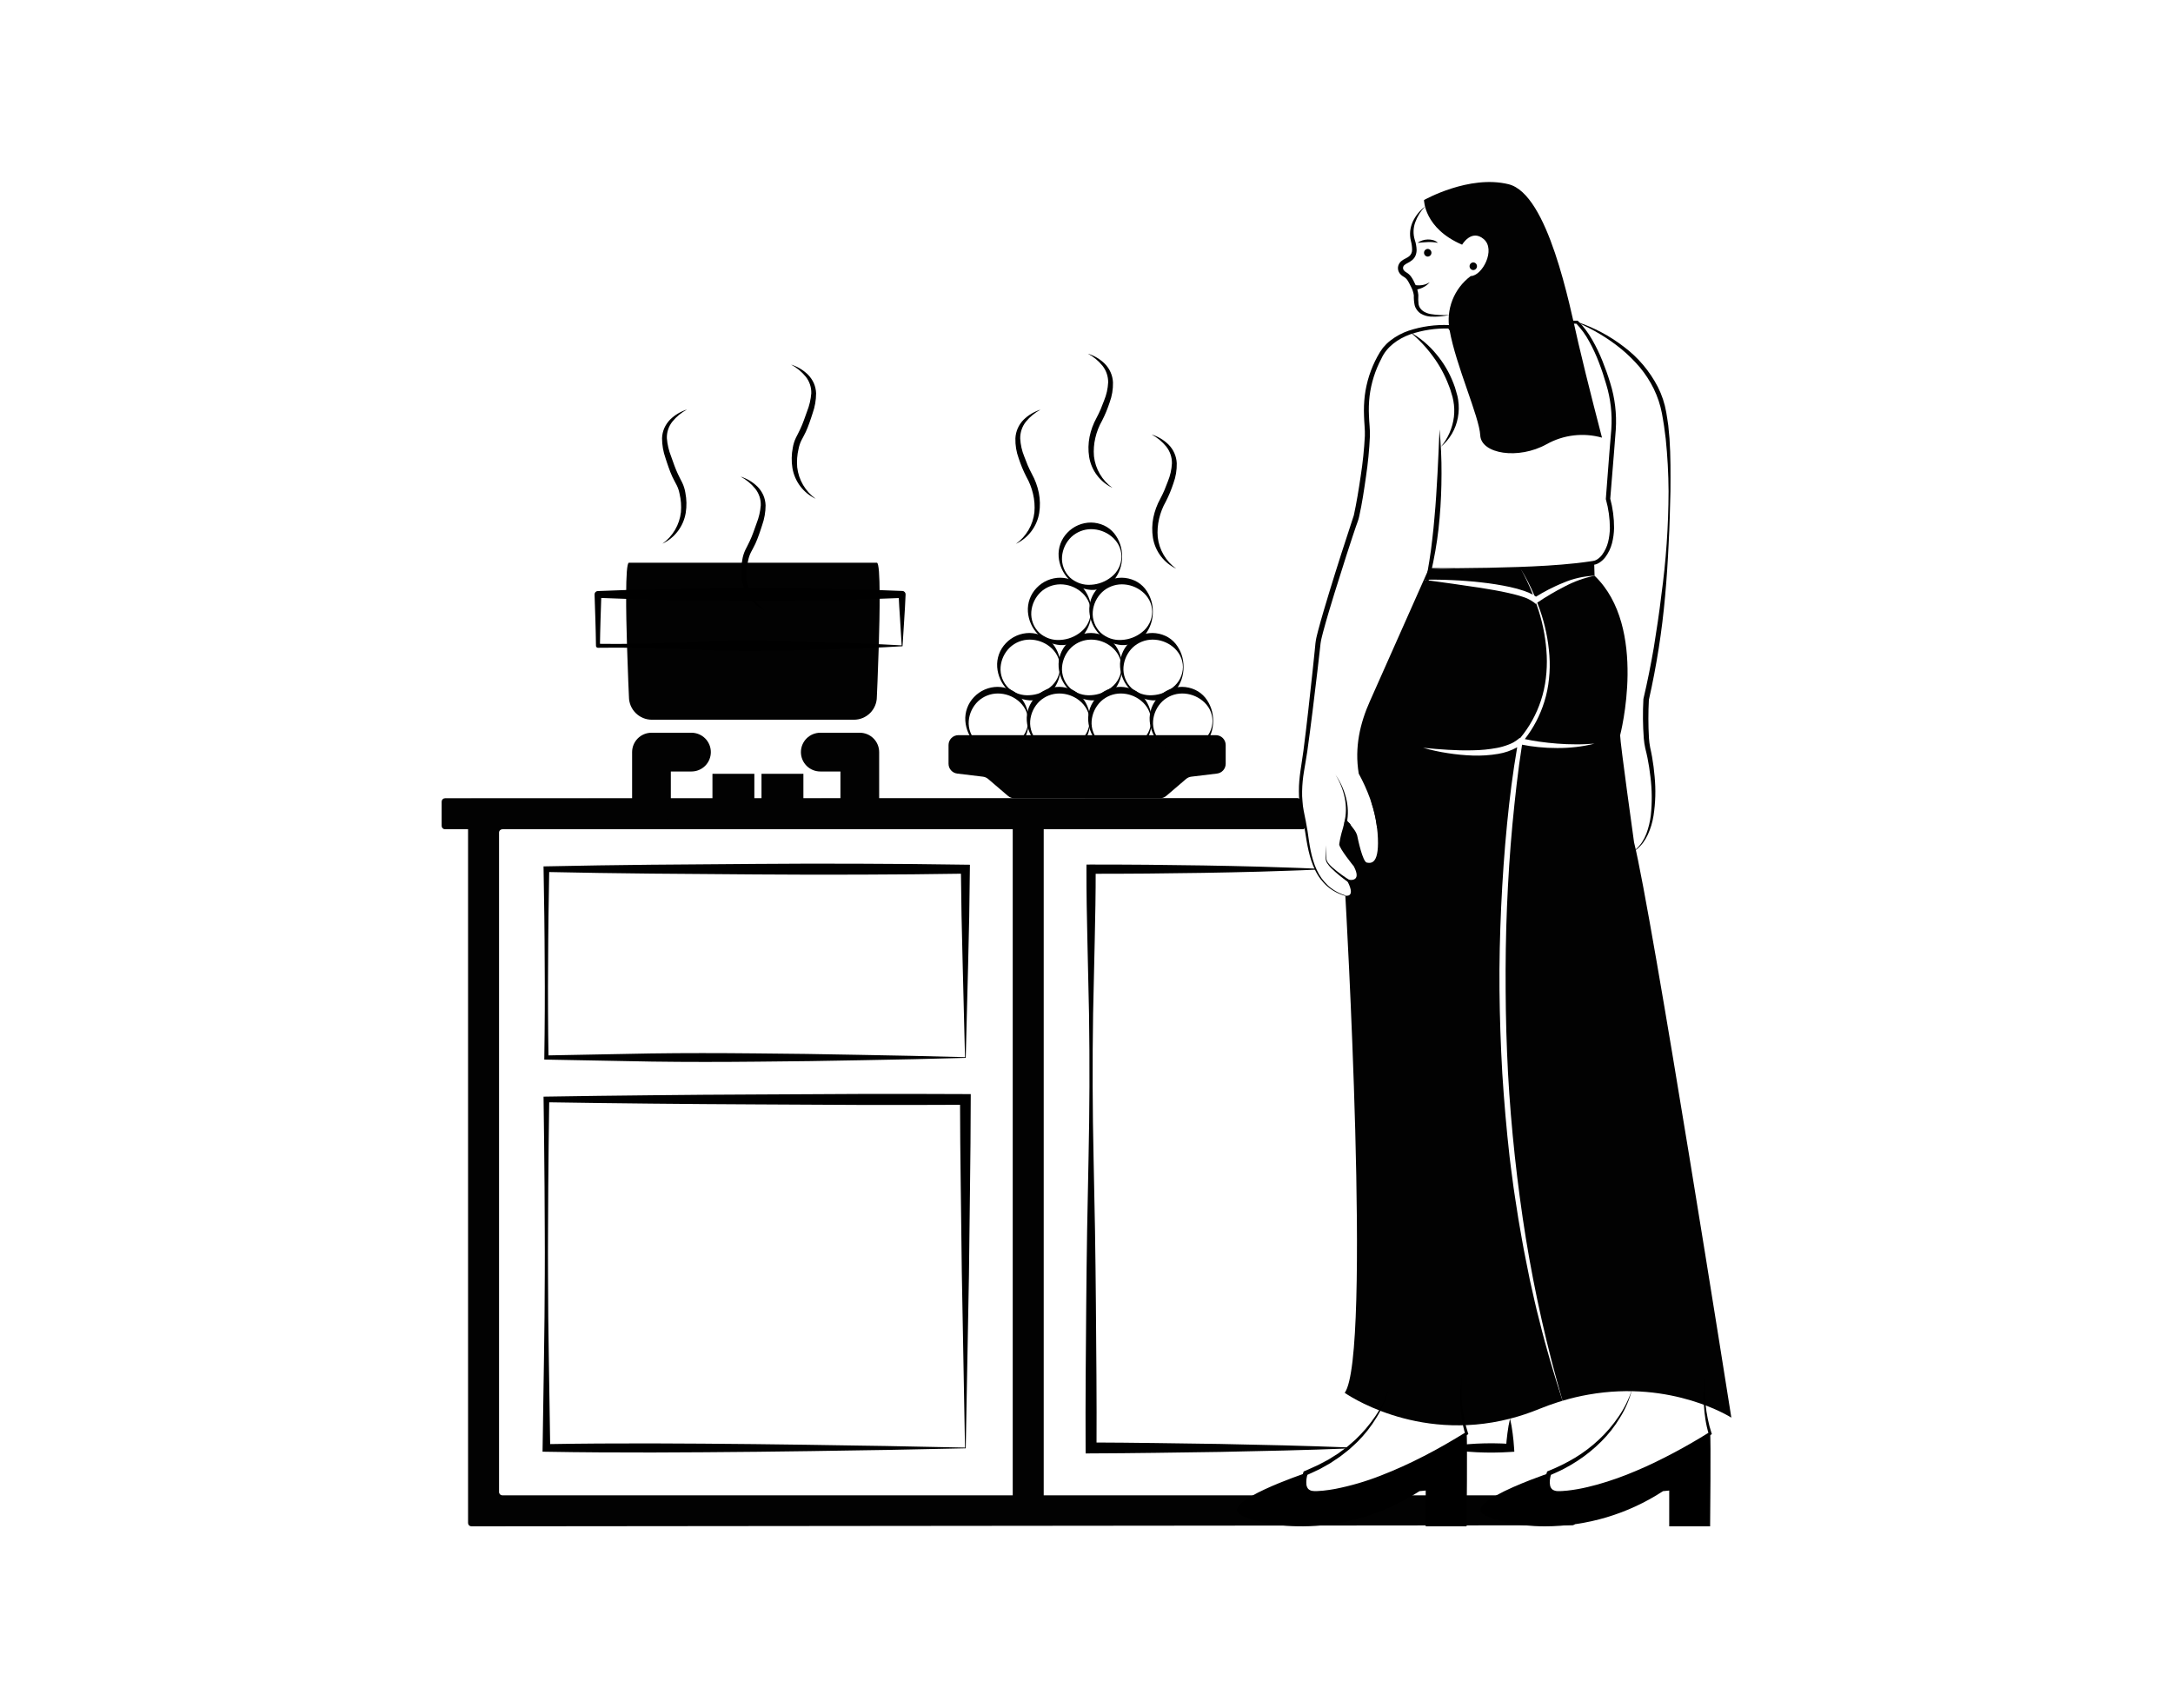 <svg width="636" height="500" viewBox="0 0 636 500" fill="none" xmlns="http://www.w3.org/2000/svg">
<path d="M282.655 309.62C272.704 309.902 262.603 310.127 252.425 310.298C242.272 310.507 232.022 310.65 221.738 310.726C211.464 310.827 201.135 310.849 190.806 310.703L159.923 310.126L159.303 310.115L159.31 309.514C159.366 304.92 159.442 300.326 159.446 295.732C159.482 291.138 159.455 286.544 159.423 281.95C159.384 277.356 159.396 272.762 159.315 268.169L159.095 254.387L159.083 253.574L159.923 253.559L175.251 253.278L190.579 253.085L221.236 252.848C231.454 252.762 241.673 252.743 251.892 252.792L267.22 252.883L282.548 253.073L283.88 253.089L283.862 254.387L283.671 268.383L283.354 282.284L282.655 309.62ZM282.442 309.407L281.743 281.616L281.426 267.954L281.235 254.387L282.548 255.701L267.22 255.891L251.892 255.982C241.673 256.022 231.454 256.003 221.236 255.926L190.579 255.689L175.251 255.496L159.923 255.215L160.75 254.387L160.531 268.168C160.45 272.762 160.462 277.356 160.423 281.95C160.391 286.544 160.363 291.138 160.4 295.732C160.404 300.326 160.479 304.92 160.535 309.513L159.923 308.901L190.353 308.324C200.461 308.178 210.57 308.2 220.734 308.301C230.887 308.377 241.074 308.52 251.359 308.729C261.619 308.9 271.955 309.125 282.442 309.407ZM441.962 415.216C442.298 416.628 442.554 418.058 442.726 419.499C442.92 420.926 443.051 422.354 443.145 423.782L443.218 424.884L441.962 424.965C438.701 425.175 435.432 425.2 432.169 425.04C430.537 424.956 428.905 424.834 427.273 424.627C425.625 424.446 423.99 424.164 422.377 423.782C423.99 423.4 425.625 423.117 427.273 422.936C428.905 422.729 430.537 422.608 432.169 422.523C435.432 422.363 438.701 422.388 441.962 422.598L440.779 423.782C440.873 422.354 441.003 420.926 441.197 419.499C441.37 418.058 441.625 416.628 441.962 415.216V415.216ZM385.035 254.536C379.56 254.8 374.085 254.926 368.61 255.117C363.135 255.262 357.66 255.38 352.185 255.47L335.76 255.674C330.285 255.692 324.81 255.765 319.335 255.737L320.687 254.385C320.701 261.443 320.563 268.502 320.401 275.56L319.931 296.734C319.708 310.851 319.756 324.967 320.075 339.083L320.492 360.258C320.582 367.316 320.71 374.374 320.747 381.433C320.859 395.549 321.008 409.665 320.933 423.782L319.335 422.184C325.613 422.235 331.891 422.237 338.169 422.349L357.002 422.615L375.835 423.03C382.113 423.192 388.391 423.392 394.669 423.631V423.933C388.391 424.181 382.113 424.381 375.835 424.534L357.002 424.948L338.169 425.215C331.891 425.327 325.613 425.329 319.335 425.38L317.747 425.393L317.738 423.782C317.663 409.665 317.812 395.549 317.924 381.433C317.961 374.374 318.089 367.316 318.179 360.258L318.596 339.083C318.903 324.967 318.951 310.851 318.74 296.734L318.269 275.56C318.108 268.502 317.969 261.443 317.984 254.385L317.987 253.04L319.335 253.033C324.81 253.005 330.285 253.079 335.76 253.096L352.185 253.301C357.66 253.39 363.135 253.507 368.61 253.653C374.085 253.844 379.56 253.971 385.035 254.234V254.536ZM282.655 423.89L267.568 424.201L259.989 424.357L252.359 424.471C242.177 424.618 231.978 424.821 221.7 424.906C211.442 425.033 201.133 425.071 190.834 425.117C180.527 425.128 170.208 425.08 159.923 424.897L158.793 424.877L158.81 423.783L159.203 398.283C159.345 389.783 159.427 381.283 159.45 372.783C159.506 364.283 159.398 355.783 159.379 347.283C159.347 338.783 159.186 330.283 159.096 321.783L159.087 320.967L159.923 320.955C170.142 320.813 180.361 320.633 190.579 320.558C200.798 320.445 211.017 320.37 221.236 320.332L251.892 320.175C262.111 320.166 272.33 320.149 282.548 320.216L284.122 320.227L284.114 321.783L284.047 334.671L283.905 347.542L283.592 373.216L282.655 423.89ZM282.442 423.677L281.505 372.351L281.193 347.024L281.05 334.395L280.983 321.783L282.548 323.349C272.33 323.416 262.111 323.4 251.892 323.391L221.236 323.233C211.017 323.188 200.798 323.112 190.579 323.007C180.361 322.932 170.142 322.752 159.923 322.611L160.75 321.783C160.66 330.283 160.498 338.783 160.466 347.283C160.448 355.783 160.34 364.283 160.396 372.783C160.41 381.283 160.492 389.783 160.643 398.283L161.036 423.783L159.923 422.67C170.076 422.487 180.195 422.439 190.325 422.45C200.463 422.496 210.592 422.534 220.771 422.661C230.931 422.746 241.17 422.949 251.425 423.096L259.124 423.21L266.873 423.366L282.442 423.677Z" fill="black"/>
<path d="M393.326 241.415L393.314 241.456C393.273 241.602 393.266 241.755 393.294 241.904C393.321 242.052 393.383 242.193 393.474 242.314C393.565 242.434 393.682 242.533 393.818 242.6C393.953 242.668 394.102 242.704 394.253 242.704H394.297C394.481 242.704 394.662 242.652 394.818 242.553C394.973 242.455 395.098 242.314 395.178 242.148C395.257 241.982 395.288 241.796 395.267 241.613C395.246 241.43 395.174 241.257 395.059 241.113L395.026 241.073C394.915 240.933 394.766 240.826 394.598 240.764C394.43 240.703 394.248 240.689 394.072 240.724C393.896 240.76 393.734 240.843 393.602 240.965C393.47 241.086 393.375 241.242 393.326 241.415V241.415ZM393.326 241.415L393.314 241.456C393.273 241.602 393.266 241.755 393.294 241.904C393.321 242.052 393.383 242.193 393.474 242.314C393.565 242.434 393.682 242.533 393.818 242.6C393.953 242.668 394.102 242.704 394.253 242.704H394.297C394.481 242.704 394.662 242.652 394.818 242.553C394.973 242.455 395.098 242.314 395.178 242.148C395.257 241.982 395.288 241.796 395.267 241.613C395.246 241.43 395.174 241.257 395.059 241.113L395.026 241.073C394.915 240.933 394.766 240.826 394.598 240.764C394.43 240.703 394.248 240.689 394.072 240.724C393.896 240.76 393.734 240.843 393.602 240.965C393.47 241.086 393.375 241.242 393.326 241.415V241.415ZM393.326 241.415L393.314 241.456C393.273 241.602 393.266 241.755 393.294 241.904C393.321 242.052 393.383 242.193 393.474 242.314C393.565 242.434 393.682 242.533 393.818 242.6C393.953 242.668 394.102 242.704 394.253 242.704H394.297C394.481 242.704 394.662 242.652 394.818 242.553C394.973 242.455 395.098 242.314 395.178 242.148C395.257 241.982 395.288 241.796 395.267 241.613C395.246 241.43 395.174 241.257 395.059 241.113L395.026 241.073C394.915 240.933 394.766 240.826 394.598 240.764C394.43 240.703 394.248 240.689 394.072 240.724C393.896 240.76 393.734 240.843 393.602 240.965C393.47 241.086 393.375 241.242 393.326 241.415V241.415ZM455.82 437.141V437.655H147.038C146.91 437.655 146.783 437.63 146.664 437.58C146.546 437.531 146.438 437.459 146.347 437.369C146.257 437.278 146.185 437.17 146.136 437.051C146.086 436.933 146.061 436.806 146.061 436.677V243.682C146.061 243.554 146.086 243.427 146.136 243.308C146.185 243.189 146.257 243.082 146.347 242.991C146.438 242.9 146.546 242.828 146.664 242.779C146.783 242.73 146.91 242.704 147.038 242.704H381.096C381.239 242.704 381.38 242.673 381.509 242.612C381.638 242.552 381.753 242.464 381.844 242.354C381.936 242.245 382.003 242.117 382.04 241.979C382.077 241.841 382.084 241.697 382.06 241.556C381.925 240.783 381.778 240.073 381.604 239.453C381.337 238.494 381.128 237.52 380.977 236.535C380.962 236.46 380.955 236.376 380.94 236.286C380.856 235.713 380.79 235.143 380.744 234.576C380.726 234.33 380.616 234.101 380.437 233.933C380.257 233.765 380.02 233.672 379.775 233.671L374.592 233.677H368.465L356.201 233.685H344.021L332.687 233.693L269.126 233.723L257.792 233.73H246.949L234.693 233.738H227.364L215.108 233.746L208.972 233.753H196.709L184.529 233.761L173.195 233.768L137.971 233.783C137.712 233.783 137.463 233.886 137.28 234.069C137.097 234.253 136.994 234.501 136.994 234.761V445.75C136.994 445.878 137.019 446.005 137.068 446.124C137.117 446.242 137.189 446.35 137.28 446.441C137.371 446.532 137.479 446.604 137.597 446.653C137.716 446.702 137.843 446.727 137.971 446.727L460.185 446.42C460.444 446.42 460.692 446.317 460.876 446.133C461.059 445.95 461.162 445.701 461.162 445.442L464.887 437.17C464.887 437.025 464.854 436.882 464.792 436.751C464.729 436.62 464.638 436.504 464.525 436.413C464.413 436.321 464.281 436.256 464.14 436.221C463.999 436.187 463.852 436.185 463.71 436.214C461.208 436.783 458.656 437.098 456.092 437.156C456.001 437.158 455.91 437.153 455.82 437.141V437.141ZM428.618 233.647L417.284 233.655L406.441 233.662H402.331C402.177 233.662 402.026 233.698 401.889 233.767C401.751 233.836 401.633 233.937 401.542 234.062C401.452 234.186 401.392 234.33 401.367 234.482C401.343 234.634 401.355 234.789 401.403 234.935C401.572 235.454 401.732 235.988 401.885 236.535C402.381 238.274 402.747 240.048 402.979 241.841C403.007 242.078 403.121 242.296 403.298 242.455C403.476 242.614 403.706 242.703 403.944 242.704M393.326 241.415L393.314 241.456C393.273 241.602 393.266 241.755 393.294 241.904C393.321 242.052 393.383 242.193 393.474 242.314C393.565 242.434 393.682 242.533 393.818 242.6C393.953 242.668 394.102 242.704 394.253 242.704H394.297C394.481 242.704 394.662 242.652 394.818 242.553C394.973 242.455 395.098 242.314 395.178 242.148C395.257 241.982 395.288 241.796 395.267 241.613C395.246 241.43 395.174 241.257 395.059 241.113L395.026 241.073C394.915 240.933 394.766 240.826 394.598 240.764C394.43 240.703 394.248 240.689 394.072 240.724C393.896 240.76 393.734 240.843 393.602 240.965C393.47 241.086 393.375 241.242 393.326 241.415V241.415ZM393.326 241.415L393.314 241.456C393.273 241.602 393.266 241.755 393.294 241.904C393.321 242.052 393.383 242.193 393.474 242.314C393.565 242.434 393.682 242.533 393.818 242.6C393.953 242.668 394.102 242.704 394.253 242.704H394.297C394.481 242.704 394.662 242.652 394.818 242.553C394.973 242.455 395.098 242.314 395.178 242.148C395.257 241.982 395.288 241.796 395.267 241.613C395.246 241.43 395.174 241.257 395.059 241.113L395.026 241.073C394.915 240.933 394.766 240.826 394.598 240.764C394.43 240.703 394.248 240.689 394.072 240.724C393.896 240.76 393.734 240.843 393.602 240.965C393.47 241.086 393.375 241.242 393.326 241.415V241.415Z" fill="#020202"/>
<path d="M305.476 242.031H296.409V442.188H305.476V242.031Z" fill="#020202"/>
<path d="M394.297 242.704H394.253C394.102 242.704 393.953 242.668 393.818 242.6C393.682 242.533 393.565 242.434 393.474 242.314C393.383 242.193 393.321 242.052 393.294 241.904C393.266 241.755 393.273 241.602 393.314 241.456L393.326 241.415C393.375 241.242 393.471 241.086 393.602 240.965C393.734 240.843 393.896 240.76 394.072 240.724C394.248 240.689 394.43 240.703 394.598 240.764C394.767 240.826 394.915 240.933 395.026 241.073L395.059 241.113C395.174 241.257 395.246 241.43 395.267 241.613C395.288 241.796 395.257 241.982 395.178 242.148C395.098 242.314 394.973 242.455 394.818 242.553C394.662 242.652 394.482 242.704 394.297 242.704V242.704ZM380.977 236.535C381.128 237.52 381.337 238.494 381.604 239.454C381.778 240.073 381.925 240.783 382.06 241.556C382.084 241.697 382.077 241.841 382.04 241.979C382.003 242.117 381.936 242.245 381.844 242.354C381.753 242.464 381.638 242.552 381.509 242.612C381.38 242.673 381.239 242.704 381.096 242.704H130.241C129.982 242.704 129.734 242.601 129.55 242.418C129.367 242.235 129.264 241.986 129.264 241.727V234.61C129.264 234.35 129.367 234.102 129.55 233.918C129.734 233.735 129.982 233.632 130.241 233.632H379.782C380.026 233.632 380.262 233.723 380.442 233.888C380.622 234.052 380.734 234.279 380.755 234.522C380.811 235.161 380.893 236 380.977 236.535ZM257.455 173.979C257.439 168.617 257.221 164.697 256.639 164.697H184.08C183.499 164.697 183.281 168.617 183.264 173.979C183.241 178.464 183.359 183.96 183.515 189.009C183.756 197.033 184.08 203.939 184.08 203.939C184.08 205.718 184.787 207.425 186.044 208.683C187.302 209.941 189.007 210.648 190.786 210.649H249.933C251.712 210.648 253.417 209.941 254.675 208.683C255.932 207.425 256.639 205.718 256.639 203.939C256.639 203.939 256.963 197.033 257.204 189.009C257.36 183.96 257.478 178.464 257.455 173.979Z" fill="#020202"/>
<path d="M190.674 242.202C189.93 242.202 189.193 242.056 188.505 241.771C187.818 241.486 187.193 241.068 186.667 240.542C186.14 240.015 185.723 239.39 185.438 238.702C185.154 238.014 185.007 237.277 185.007 236.532V220.129C185.007 219.384 185.154 218.647 185.438 217.959C185.723 217.271 186.14 216.646 186.667 216.119C187.193 215.593 187.818 215.175 188.505 214.89C189.193 214.605 189.93 214.459 190.674 214.459H202.391C203.893 214.461 205.332 215.059 206.393 216.122C207.455 217.185 208.051 218.626 208.051 220.129C208.051 221.632 207.455 223.073 206.393 224.136C205.332 225.199 203.893 225.797 202.391 225.799H196.341V236.532C196.341 237.277 196.195 238.014 195.91 238.702C195.625 239.39 195.208 240.015 194.681 240.542C194.155 241.068 193.53 241.486 192.843 241.771C192.155 242.056 191.418 242.202 190.674 242.202V242.202ZM251.648 242.202C250.904 242.202 250.167 242.056 249.479 241.771C248.792 241.486 248.167 241.068 247.641 240.542C247.115 240.015 246.697 239.39 246.412 238.702C246.128 238.014 245.981 237.277 245.981 236.532V225.799H240.081C238.578 225.799 237.137 225.202 236.074 224.138C235.011 223.075 234.414 221.633 234.414 220.129C234.414 218.625 235.011 217.183 236.074 216.12C237.137 215.056 238.578 214.459 240.081 214.459H251.648C252.392 214.459 253.129 214.605 253.817 214.89C254.504 215.175 255.129 215.593 255.655 216.119C256.182 216.646 256.599 217.271 256.884 217.959C257.169 218.647 257.315 219.384 257.315 220.129V236.532C257.315 237.277 257.169 238.014 256.884 238.702C256.599 239.39 256.182 240.015 255.655 240.542C255.129 241.068 254.504 241.486 253.817 241.771C253.129 242.056 252.392 242.202 251.648 242.202V242.202Z" fill="#020202"/>
<path d="M220.785 226.477H208.522V236.532H220.785V226.477Z" fill="#020202"/>
<path d="M235.141 226.477H222.878V236.532H235.141V226.477Z" fill="#020202"/>
<path d="M264.158 189.138C257.152 189.567 249.879 189.867 242.513 190.094C235.139 190.313 227.672 190.482 220.142 190.509C212.611 190.545 204.975 190.233 197.441 189.919C189.901 189.604 182.465 189.489 175.013 189.591C174.862 189.593 174.716 189.535 174.607 189.43C174.498 189.325 174.435 189.181 174.432 189.03L174.432 189.009C174.379 186.504 174.362 183.999 174.264 181.494L174.018 173.979C174.01 173.725 174.102 173.478 174.275 173.292C174.448 173.106 174.687 172.996 174.941 172.986L175.013 172.984C182.431 172.694 189.849 172.415 197.267 172.322C204.685 172.233 212.103 172.075 219.521 172.042C223.23 172.033 226.94 172.019 230.649 172.082C234.358 172.124 238.067 172.16 241.776 172.255C249.194 172.393 256.612 172.646 264.03 172.957L264.115 172.96C264.375 172.971 264.619 173.085 264.794 173.276C264.97 173.467 265.063 173.72 265.052 173.979V173.979C264.942 176.604 264.801 179.211 264.625 181.741L264.158 189.138ZM263.901 188.881L263.435 181.248C263.259 178.767 263.118 176.364 263.008 173.979L264.03 175.001C256.612 175.312 249.194 175.565 241.776 175.704C238.067 175.799 234.358 175.835 230.648 175.876C226.939 175.939 223.23 175.925 219.521 175.916C212.103 175.883 204.685 175.725 197.267 175.636C189.849 175.543 182.431 175.264 175.013 174.975L176.008 173.979L175.762 181.494C175.663 183.999 175.647 186.504 175.594 189.009L175.013 188.428C182.396 188.53 189.797 188.414 197.094 188.099C204.395 187.785 211.595 187.473 218.9 187.509C226.207 187.537 233.576 187.705 241.039 187.924C248.509 188.152 256.072 188.452 263.901 188.881V188.881Z" fill="black"/>
<path d="M339.477 233.632H296.882C296.196 233.632 295.532 233.387 295.01 232.941L289.212 227.987C288.78 227.618 288.249 227.385 287.686 227.317L280.158 226.406C279.458 226.321 278.814 225.983 278.347 225.455C277.879 224.928 277.621 224.247 277.621 223.542V218.048C277.621 217.283 277.925 216.55 278.466 216.009C279.006 215.468 279.74 215.164 280.504 215.164H355.855C356.62 215.164 357.353 215.468 357.894 216.009C358.435 216.55 358.738 217.283 358.738 218.048V223.542C358.738 224.247 358.48 224.928 358.013 225.455C357.545 225.983 356.901 226.321 356.201 226.406L348.674 227.317C348.11 227.385 347.579 227.618 347.148 227.987L341.35 232.941C340.828 233.387 340.164 233.632 339.477 233.632V233.632Z" fill="#020202"/>
<path d="M301.112 210.998C301.137 213.454 300.32 215.844 298.797 217.77C297.974 218.754 296.935 219.534 295.761 220.052C294.587 220.569 293.31 220.809 292.029 220.752C289.512 220.578 287.159 219.437 285.462 217.569C283.751 215.787 282.717 213.462 282.539 210.998C282.449 209.724 282.628 208.446 283.063 207.246C283.498 206.046 284.181 204.95 285.066 204.031C285.96 203.081 287.039 202.326 288.237 201.81C289.435 201.294 290.725 201.028 292.029 201.03C293.333 201.048 294.618 201.337 295.805 201.877C296.972 202.415 298.001 203.214 298.81 204.212C300.338 206.14 301.151 208.538 301.112 210.998V210.998ZM300.931 210.998C300.921 209.833 300.639 208.686 300.108 207.65C299.581 206.646 298.852 205.764 297.965 205.058C296.282 203.705 294.188 202.968 292.029 202.97C289.894 202.978 287.841 203.789 286.274 205.24C284.689 206.76 283.714 208.808 283.534 210.998C283.446 212.133 283.611 213.274 284.017 214.338C284.422 215.402 285.058 216.363 285.878 217.152C286.708 217.899 287.682 218.469 288.739 218.828C289.796 219.187 290.916 219.327 292.029 219.239C294.203 219.122 296.285 218.321 297.978 216.951C298.887 216.245 299.625 215.344 300.136 214.313C300.647 213.282 300.919 212.149 300.931 210.998H300.931Z" fill="#020202"/>
<path d="M319.098 210.998C319.123 213.454 318.305 215.844 316.782 217.77C315.959 218.754 314.92 219.534 313.746 220.052C312.573 220.569 311.296 220.809 310.014 220.752C307.497 220.578 305.144 219.437 303.447 217.569C301.737 215.787 300.702 213.462 300.524 210.998C300.434 209.724 300.613 208.446 301.048 207.246C301.484 206.046 302.166 204.95 303.051 204.031C303.946 203.081 305.025 202.326 306.222 201.81C307.42 201.294 308.71 201.028 310.014 201.03C311.318 201.048 312.604 201.337 313.791 201.877C314.958 202.415 315.986 203.214 316.796 204.212C318.323 206.14 319.136 208.538 319.098 210.998V210.998ZM318.916 210.998C318.906 209.833 318.624 208.686 318.093 207.65C317.567 206.646 316.837 205.764 315.95 205.058C314.268 203.705 312.173 202.968 310.014 202.97C307.88 202.978 305.826 203.789 304.26 205.24C302.674 206.76 301.699 208.808 301.519 210.998C301.432 212.133 301.597 213.274 302.002 214.338C302.407 215.402 303.043 216.363 303.864 217.152C304.694 217.899 305.667 218.469 306.725 218.828C307.782 219.187 308.901 219.327 310.014 219.239C312.189 219.122 314.271 218.321 315.964 216.951C316.873 216.245 317.61 215.344 318.122 214.313C318.633 213.282 318.904 212.149 318.916 210.998V210.998Z" fill="#020202"/>
<path d="M337.083 210.998C337.108 213.454 336.291 215.844 334.768 217.77C333.944 218.754 332.905 219.534 331.732 220.052C330.558 220.569 329.281 220.809 328 220.752C325.482 220.578 323.13 219.437 321.433 217.569C319.722 215.787 318.688 213.462 318.509 210.998C318.42 209.724 318.598 208.446 319.034 207.246C319.469 206.046 320.151 204.95 321.037 204.031C321.931 203.081 323.01 202.326 324.208 201.81C325.405 201.294 326.696 201.028 328 201.03C329.303 201.048 330.589 201.337 331.776 201.877C332.943 202.415 333.971 203.214 334.781 204.212C336.308 206.14 337.122 208.538 337.083 210.998ZM336.901 210.998C336.892 209.833 336.61 208.686 336.078 207.65C335.552 206.646 334.822 205.764 333.936 205.058C332.253 203.705 330.158 202.968 328 202.97C325.865 202.978 323.811 203.789 322.245 205.24C320.659 206.76 319.685 208.808 319.504 210.998C319.417 212.133 319.582 213.274 319.987 214.338C320.393 215.402 321.029 216.363 321.849 217.152C322.679 217.899 323.652 218.469 324.71 218.828C325.767 219.187 326.887 219.327 328 219.239C330.174 219.122 332.256 218.321 333.949 216.951C334.858 216.245 335.596 215.344 336.107 214.313C336.618 213.282 336.89 212.149 336.901 210.998H336.901Z" fill="#020202"/>
<path d="M355.069 210.998C355.093 213.454 354.276 215.844 352.753 217.77C351.93 218.754 350.891 219.534 349.717 220.052C348.543 220.569 347.266 220.809 345.985 220.752C343.468 220.578 341.115 219.437 339.418 217.569C337.707 215.787 336.673 213.462 336.495 210.998C336.405 209.724 336.584 208.446 337.019 207.246C337.454 206.046 338.137 204.95 339.022 204.031C339.916 203.081 340.996 202.326 342.193 201.81C343.391 201.294 344.681 201.028 345.985 201.03C347.289 201.048 348.575 201.337 349.761 201.877C350.929 202.415 351.957 203.214 352.767 204.212C354.294 206.14 355.107 208.538 355.069 210.998V210.998ZM354.887 210.998C354.877 209.833 354.595 208.686 354.064 207.65C353.537 206.646 352.808 205.764 351.921 205.058C350.238 203.705 348.144 202.968 345.985 202.97C343.85 202.978 341.797 203.789 340.231 205.24C338.645 206.76 337.67 208.808 337.49 210.998C337.402 212.133 337.567 213.274 337.973 214.338C338.378 215.402 339.014 216.363 339.835 217.152C340.665 217.899 341.638 218.469 342.695 218.828C343.753 219.187 344.872 219.327 345.985 219.239C348.159 219.122 350.241 218.321 351.935 216.951C352.843 216.245 353.581 215.344 354.092 214.313C354.604 213.282 354.875 212.149 354.887 210.998V210.998ZM310.434 195.229C310.458 197.685 309.641 200.075 308.118 202.001C307.295 202.985 306.256 203.765 305.082 204.283C303.908 204.8 302.631 205.04 301.35 204.983C298.833 204.809 296.48 203.668 294.783 201.8C293.072 200.018 292.038 197.693 291.86 195.229C291.77 193.955 291.949 192.677 292.384 191.477C292.819 190.277 293.502 189.181 294.387 188.262C295.281 187.313 296.361 186.557 297.558 186.041C298.756 185.525 300.046 185.259 301.35 185.261C302.654 185.28 303.939 185.568 305.126 186.108C306.294 186.646 307.322 187.445 308.132 188.443C309.659 190.371 310.472 192.769 310.434 195.229V195.229ZM310.252 195.229C310.242 194.064 309.96 192.917 309.429 191.881C308.902 190.877 308.173 189.995 307.286 189.29C305.603 187.936 303.509 187.199 301.35 187.201C299.215 187.209 297.162 188.02 295.596 189.471C294.01 190.991 293.035 193.039 292.855 195.229C292.767 196.364 292.932 197.505 293.338 198.569C293.743 199.633 294.379 200.594 295.2 201.383C296.03 202.13 297.003 202.7 298.06 203.059C299.118 203.418 300.237 203.558 301.35 203.47C303.524 203.353 305.606 202.552 307.3 201.182C308.208 200.477 308.946 199.575 309.457 198.544C309.969 197.513 310.24 196.38 310.252 195.229V195.229Z" fill="#020202"/>
<path d="M328.419 195.229C328.444 197.685 327.627 200.075 326.104 202.001C325.28 202.985 324.241 203.765 323.067 204.283C321.894 204.8 320.617 205.04 319.335 204.983C316.818 204.809 314.465 203.668 312.768 201.8C311.058 200.018 310.024 197.693 309.845 195.229C309.756 193.955 309.934 192.677 310.37 191.477C310.805 190.277 311.487 189.181 312.372 188.262C313.267 187.313 314.346 186.557 315.544 186.041C316.741 185.525 318.032 185.259 319.335 185.261C320.639 185.28 321.925 185.568 323.112 186.108C324.279 186.646 325.307 187.445 326.117 188.443C327.644 190.371 328.458 192.769 328.419 195.229ZM328.237 195.229C328.227 194.064 327.946 192.917 327.414 191.881C326.888 190.877 326.158 189.995 325.271 189.289C323.589 187.936 321.494 187.199 319.335 187.201C317.201 187.209 315.147 188.02 313.581 189.471C311.995 190.991 311.02 193.039 310.84 195.229C310.753 196.364 310.918 197.505 311.323 198.569C311.729 199.633 312.364 200.594 313.185 201.383C314.015 202.13 314.988 202.7 316.046 203.059C317.103 203.418 318.222 203.558 319.335 203.47C321.51 203.353 323.592 202.552 325.285 201.182C326.194 200.476 326.931 199.575 327.443 198.544C327.954 197.513 328.226 196.38 328.237 195.229H328.237Z" fill="#020202"/>
<path d="M319.426 179.051C319.451 181.507 318.634 183.897 317.111 185.823C316.287 186.807 315.248 187.588 314.075 188.105C312.901 188.622 311.624 188.862 310.343 188.806C307.825 188.631 305.473 187.491 303.776 185.622C302.065 183.84 301.031 181.516 300.853 179.051C300.763 177.778 300.941 176.5 301.377 175.299C301.812 174.099 302.494 173.004 303.38 172.084C304.274 171.135 305.353 170.379 306.551 169.863C307.748 169.347 309.039 169.082 310.343 169.084C311.646 169.102 312.932 169.39 314.119 169.93C315.286 170.468 316.314 171.267 317.124 172.266C318.652 174.194 319.465 176.591 319.426 179.051V179.051ZM319.245 179.051C319.235 177.886 318.953 176.74 318.421 175.703C317.895 174.7 317.165 173.817 316.279 173.112C314.596 171.759 312.502 171.022 310.343 171.023C308.208 171.032 306.154 171.842 304.588 173.294C303.003 174.814 302.028 176.862 301.847 179.051C301.76 180.187 301.925 181.327 302.33 182.391C302.736 183.455 303.372 184.416 304.192 185.205C305.022 185.953 305.996 186.523 307.053 186.882C308.11 187.241 309.23 187.38 310.343 187.293C312.517 187.175 314.599 186.374 316.292 185.004C317.201 184.299 317.939 183.397 318.45 182.366C318.961 181.335 319.233 180.202 319.245 179.051V179.051Z" fill="#020202"/>
<path d="M337.412 179.051C337.436 181.507 336.619 183.897 335.096 185.823C334.273 186.807 333.234 187.588 332.06 188.105C330.886 188.622 329.609 188.862 328.328 188.806C325.811 188.631 323.458 187.491 321.761 185.622C320.05 183.84 319.016 181.516 318.838 179.051C318.748 177.778 318.927 176.5 319.362 175.299C319.797 174.099 320.48 173.004 321.365 172.084C322.259 171.135 323.339 170.379 324.536 169.863C325.734 169.347 327.024 169.082 328.328 169.084C329.632 169.102 330.918 169.39 332.104 169.93C333.272 170.468 334.3 171.267 335.11 172.266C336.637 174.194 337.45 176.591 337.412 179.051ZM337.23 179.051C337.22 177.886 336.938 176.74 336.407 175.703C335.88 174.7 335.151 173.817 334.264 173.112C332.581 171.759 330.487 171.022 328.328 171.023C326.193 171.032 324.14 171.842 322.574 173.294C320.988 174.814 320.013 176.862 319.833 179.051C319.745 180.187 319.91 181.327 320.316 182.391C320.721 183.455 321.357 184.416 322.178 185.205C323.008 185.953 323.981 186.523 325.038 186.882C326.096 187.241 327.215 187.38 328.328 187.293C330.503 187.175 332.585 186.374 334.278 185.004C335.186 184.299 335.924 183.397 336.435 182.366C336.947 181.335 337.218 180.202 337.23 179.051V179.051Z" fill="#020202"/>
<path d="M328.419 162.902C328.444 165.358 327.627 167.748 326.104 169.674C325.28 170.658 324.241 171.439 323.067 171.956C321.894 172.473 320.617 172.713 319.335 172.657C316.818 172.482 314.465 171.342 312.768 169.473C311.058 167.691 310.024 165.367 309.845 162.902C309.756 161.629 309.934 160.351 310.37 159.15C310.805 157.95 311.487 156.855 312.372 155.935C313.267 154.986 314.346 154.23 315.544 153.714C316.741 153.198 318.032 152.933 319.335 152.935C320.639 152.953 321.925 153.241 323.112 153.781C324.279 154.319 325.307 155.118 326.117 156.117C327.644 158.045 328.458 160.442 328.419 162.902V162.902ZM328.237 162.902C328.227 161.737 327.946 160.591 327.414 159.554C326.888 158.551 326.158 157.668 325.271 156.963C323.589 155.61 321.494 154.873 319.335 154.874C317.201 154.883 315.147 155.693 313.581 157.145C311.995 158.665 311.02 160.713 310.84 162.902C310.753 164.038 310.918 165.178 311.323 166.242C311.729 167.306 312.364 168.267 313.185 169.056C314.015 169.804 314.988 170.374 316.046 170.733C317.103 171.092 318.222 171.231 319.335 171.144C321.51 171.026 323.592 170.226 325.285 168.855C326.194 168.15 326.931 167.248 327.443 166.217C327.954 165.186 328.226 164.053 328.237 162.902H328.237ZM346.404 195.229C346.429 197.685 345.612 200.075 344.089 202.001C343.265 202.985 342.227 203.765 341.053 204.283C339.879 204.8 338.602 205.04 337.321 204.983C334.803 204.809 332.451 203.668 330.754 201.8C329.043 200.018 328.009 197.693 327.831 195.229C327.741 193.955 327.92 192.677 328.355 191.477C328.79 190.277 329.473 189.181 330.358 188.262C331.252 187.313 332.331 186.557 333.529 186.041C334.727 185.525 336.017 185.259 337.321 185.261C338.625 185.28 339.91 185.568 341.097 186.108C342.264 186.646 343.293 187.445 344.102 188.443C345.63 190.371 346.443 192.769 346.404 195.229V195.229ZM346.223 195.229C346.213 194.064 345.931 192.917 345.4 191.881C344.873 190.877 344.143 189.995 343.257 189.29C341.574 187.936 339.48 187.199 337.321 187.201C335.186 187.209 333.133 188.02 331.566 189.471C329.981 190.991 329.006 193.039 328.826 195.229C328.738 196.364 328.903 197.505 329.309 198.569C329.714 199.633 330.35 200.594 331.17 201.383C332 202.13 332.974 202.7 334.031 203.059C335.088 203.418 336.208 203.558 337.321 203.47C339.495 203.353 341.577 202.552 343.27 201.182C344.179 200.477 344.917 199.575 345.428 198.544C345.939 197.513 346.211 196.38 346.223 195.229V195.229Z" fill="#020202"/>
<path d="M201.083 119.855C199.438 120.735 197.985 121.934 196.807 123.381C195.696 124.766 195.118 126.504 195.18 128.279C195.326 130.086 195.741 131.861 196.411 133.546L197.362 136.2C197.68 137.07 198.026 137.921 198.415 138.746C198.789 139.583 199.234 140.361 199.678 141.274C200.119 142.199 200.426 143.182 200.589 144.194C200.975 146.141 201.013 148.142 200.702 150.102C200.378 152.045 199.589 153.881 198.402 155.452C197.216 157.024 195.667 158.285 193.887 159.127C195.383 158.053 196.637 156.678 197.568 155.089C198.5 153.501 199.089 151.735 199.297 149.905C199.452 148.099 199.317 146.281 198.899 144.518C198.738 143.661 198.462 142.83 198.079 142.048C197.686 141.262 197.177 140.401 196.769 139.512C196.363 138.619 196.009 137.709 195.691 136.796C195.383 135.897 195.062 135.003 194.781 134.083C194.118 132.215 193.775 130.248 193.767 128.265C193.802 127.237 194.029 126.225 194.438 125.281C194.856 124.361 195.431 123.521 196.137 122.798C197.527 121.435 199.223 120.426 201.083 119.855ZM216.762 139.491C218.622 140.062 220.318 141.072 221.708 142.435C222.414 143.157 222.989 143.997 223.407 144.917C223.815 145.861 224.043 146.874 224.077 147.902C224.07 149.884 223.727 151.851 223.063 153.719C222.783 154.639 222.462 155.533 222.154 156.432C221.835 157.345 221.482 158.255 221.076 159.149C220.668 160.037 220.158 160.898 219.765 161.684C219.383 162.467 219.107 163.298 218.946 164.154C218.527 165.917 218.393 167.736 218.547 169.541C218.755 171.371 219.344 173.137 220.276 174.726C221.208 176.314 222.462 177.69 223.958 178.764C222.178 177.921 220.629 176.66 219.442 175.089C218.256 173.517 217.467 171.681 217.143 169.739C216.832 167.778 216.87 165.778 217.256 163.831C217.419 162.819 217.726 161.835 218.167 160.91C218.61 159.997 219.056 159.22 219.429 158.382C219.819 157.558 220.165 156.706 220.483 155.836L221.434 153.182C222.104 151.498 222.519 149.723 222.665 147.915C222.726 146.14 222.149 144.402 221.038 143.017C219.86 141.57 218.406 140.371 216.762 139.491V139.491ZM231.543 106.712C233.403 107.283 235.099 108.293 236.489 109.656C237.195 110.379 237.77 111.219 238.188 112.138C238.596 113.082 238.824 114.095 238.858 115.123C238.851 117.105 238.508 119.072 237.844 120.94C237.564 121.861 237.243 122.754 236.935 123.653C236.616 124.566 236.263 125.476 235.857 126.37C235.449 127.259 234.939 128.12 234.546 128.905C234.164 129.688 233.888 130.519 233.727 131.375C233.308 133.138 233.174 134.957 233.328 136.762C233.537 138.592 234.125 140.359 235.057 141.947C235.989 143.535 237.243 144.911 238.739 145.985C236.959 145.142 235.41 143.881 234.223 142.31C233.037 140.738 232.248 138.903 231.924 136.96C231.613 134.999 231.651 132.999 232.037 131.052C232.2 130.04 232.507 129.056 232.948 128.131C233.391 127.218 233.837 126.441 234.21 125.603C234.6 124.779 234.946 123.927 235.264 123.057L236.215 120.403C236.885 118.719 237.3 116.944 237.446 115.137C237.507 113.362 236.93 111.623 235.819 110.238C234.641 108.791 233.187 107.592 231.543 106.712V106.712ZM304.538 119.9C302.892 120.781 301.438 121.981 300.26 123.429C299.156 124.826 298.569 126.562 298.6 128.342C298.693 130.145 299.091 131.92 299.777 133.589C300.102 134.454 300.437 135.328 300.798 136.19C301.15 137.026 301.562 137.844 301.998 138.687C302.956 140.419 303.645 142.288 304.042 144.227C304.429 146.176 304.469 148.178 304.158 150.14C303.836 152.084 303.047 153.922 301.86 155.495C300.673 157.068 299.123 158.33 297.342 159.173C298.839 158.098 300.094 156.722 301.026 155.132C301.958 153.542 302.546 151.775 302.753 149.943C302.907 148.137 302.772 146.317 302.352 144.554C301.944 142.784 301.279 141.083 300.378 139.506C299.956 138.66 299.526 137.779 299.157 136.862C298.806 135.969 298.453 135.076 298.156 134.151C297.468 132.279 297.139 130.294 297.188 128.299C297.286 126.247 298.142 124.304 299.589 122.847C300.979 121.482 302.677 120.472 304.538 119.9V119.9ZM337.065 127.173C338.926 127.745 340.624 128.755 342.014 130.12C343.462 131.577 344.317 133.52 344.415 135.572C344.464 137.566 344.135 139.552 343.447 141.424C343.15 142.349 342.798 143.242 342.446 144.135C342.077 145.052 341.648 145.933 341.225 146.779C340.325 148.356 339.66 150.056 339.252 151.826C338.832 153.59 338.696 155.41 338.85 157.216C339.057 159.048 339.646 160.815 340.578 162.405C341.51 163.995 342.764 165.371 344.261 166.446C342.48 165.603 340.93 164.341 339.743 162.767C338.556 161.194 337.768 159.357 337.445 157.413C337.134 155.45 337.174 153.449 337.562 151.5C337.959 149.56 338.648 147.692 339.605 145.959C340.041 145.117 340.454 144.299 340.805 143.463C341.166 142.601 341.501 141.727 341.827 140.862C342.513 139.192 342.911 137.418 343.003 135.615C343.034 133.835 342.447 132.099 341.343 130.702C340.165 129.254 338.711 128.054 337.065 127.173V127.173ZM318.399 103.511C320.261 104.083 321.958 105.094 323.348 106.458C324.796 107.915 325.652 109.858 325.75 111.91C325.798 113.905 325.47 115.89 324.781 117.762C324.484 118.687 324.132 119.58 323.78 120.473C323.411 121.39 322.982 122.271 322.56 123.117C321.659 124.694 320.994 126.395 320.586 128.165C320.166 129.928 320.03 131.748 320.184 133.555C320.391 135.386 320.98 137.153 321.912 138.743C322.844 140.333 324.098 141.709 325.595 142.784C323.814 141.941 322.264 140.679 321.077 139.106C319.89 137.533 319.102 135.695 318.779 133.751C318.469 131.789 318.508 129.787 318.896 127.838C319.293 125.899 319.982 124.03 320.939 122.298C321.376 121.455 321.788 120.637 322.139 119.801C322.501 118.939 322.836 118.065 323.161 117.2C323.847 115.531 324.245 113.757 324.338 111.954C324.368 110.173 323.781 108.437 322.677 107.041C321.499 105.592 320.045 104.392 318.399 103.511V103.511Z" fill="black"/>
<path d="M417.057 60.455C415.798 61.782 414.829 63.356 414.21 65.077C413.611 66.727 413.565 68.528 414.081 70.207C414.402 71.144 414.583 72.123 414.616 73.113C414.625 73.66 414.53 74.204 414.335 74.715C414.128 75.253 413.789 75.731 413.349 76.103C412.517 76.824 411.506 77.13 411.058 77.575C410.835 77.755 410.691 78.015 410.656 78.299C410.621 78.584 410.699 78.87 410.872 79.099C411.097 79.38 411.379 79.611 411.699 79.776C412.175 80.063 412.593 80.436 412.932 80.877C413.096 81.087 413.245 81.309 413.377 81.54L413.721 82.171C413.942 82.594 414.157 83.022 414.343 83.467C414.769 84.383 415.034 85.366 415.127 86.372C415.064 87.26 415.085 88.151 415.189 89.035C415.453 90.651 417.026 91.649 418.797 91.93C420.604 92.227 422.44 92.305 424.266 92.163C422.44 92.6 420.56 92.769 418.685 92.663C417.693 92.601 416.729 92.307 415.87 91.806C414.96 91.242 414.304 90.345 414.042 89.306C413.849 88.365 413.77 87.404 413.804 86.444C413.683 85.609 413.424 84.801 413.037 84.052C412.846 83.653 412.649 83.253 412.434 82.86L412.107 82.278C412.008 82.109 411.897 81.947 411.774 81.794C411.545 81.502 411.264 81.255 410.944 81.066C410.441 80.803 410.001 80.436 409.652 79.989C409.26 79.457 409.088 78.793 409.172 78.138C409.268 77.508 409.577 76.93 410.047 76.501C410.451 76.16 410.898 75.875 411.378 75.653C411.747 75.472 412.099 75.257 412.429 75.012C412.71 74.778 412.935 74.483 413.085 74.149C413.235 73.815 413.307 73.451 413.296 73.085C413.289 72.224 413.174 71.367 412.953 70.534C412.711 69.573 412.64 68.577 412.741 67.591C412.852 66.625 413.118 65.683 413.528 64.801C414.351 63.097 415.559 61.61 417.057 60.455V60.455Z" fill="#020202"/>
<path d="M414.881 71.07C415.762 70.461 416.801 70.122 417.871 70.094C418.41 70.076 418.949 70.142 419.469 70.288C419.988 70.438 420.466 70.705 420.865 71.07C419.888 70.882 418.892 70.808 417.897 70.849C416.916 70.881 415.94 71 414.881 71.07ZM417.873 75.098C418.165 75.088 418.441 74.965 418.644 74.755C418.846 74.546 418.96 74.265 418.96 73.973C418.96 73.681 418.846 73.401 418.644 73.191C418.441 72.981 418.165 72.858 417.873 72.848C417.582 72.858 417.305 72.981 417.103 73.191C416.9 73.401 416.787 73.681 416.787 73.973C416.787 74.265 416.9 74.546 417.103 74.755C417.305 74.965 417.582 75.088 417.873 75.098V75.098ZM431.202 79.045C431.494 79.035 431.77 78.912 431.972 78.702C432.175 78.492 432.288 78.212 432.288 77.92C432.288 77.628 432.175 77.347 431.972 77.138C431.77 76.928 431.494 76.805 431.202 76.794C430.911 76.805 430.634 76.928 430.432 77.138C430.229 77.347 430.116 77.628 430.116 77.92C430.116 78.212 430.229 78.492 430.432 78.702C430.634 78.912 430.911 79.035 431.202 79.045V79.045ZM413.859 83.355C414.222 83.449 414.594 83.502 414.968 83.515C415.366 83.533 415.764 83.513 416.158 83.455C416.98 83.341 417.768 83.05 418.466 82.6C417.893 83.271 417.182 83.809 416.381 84.178C415.969 84.372 415.54 84.527 415.099 84.641C414.637 84.766 414.162 84.838 413.684 84.857L413.859 83.355Z" fill="#020202"/>
<path d="M416.785 58.55C416.785 58.55 416.785 66.851 427.938 71.614C427.938 71.614 430.658 66.919 434.262 69.981C437.866 73.043 433.854 80.732 430.454 80.8C428.049 82.588 426.195 85.016 425.101 87.806C424.007 90.597 423.717 93.639 424.266 96.586C426.102 106.997 432.97 121.966 433.242 127.41C433.514 132.853 444.395 134.622 452.691 129.995C457.623 127.247 463.441 126.562 468.876 128.09C468.876 128.09 464.524 111.488 461.94 100.328C459.356 89.169 453.099 56.781 441.539 53.923C429.978 51.065 416.785 58.55 416.785 58.55Z" fill="#020202"/>
<path d="M418.238 166.255C424.006 166.325 429.773 166.3 435.54 166.18C441.306 166.056 447.069 165.904 452.816 165.546C455.689 165.366 458.559 165.139 461.414 164.824C462.841 164.663 464.263 164.477 465.679 164.266L466.209 164.183C466.369 164.166 466.528 164.133 466.681 164.084C466.825 164.054 466.963 164.001 467.091 163.929C467.235 163.87 467.371 163.794 467.497 163.703C468.043 163.34 468.524 162.887 468.92 162.364C469.727 161.261 470.316 160.013 470.655 158.688C470.986 157.333 471.165 155.945 471.187 154.55C471.178 151.718 470.786 148.899 470.024 146.172L469.996 146.066L470.004 145.967L471.043 132.408L471.602 125.659C471.915 121.207 471.409 116.735 470.108 112.466C469.489 110.306 468.78 108.172 467.974 106.078C467.18 103.984 466.24 101.948 465.163 99.986C464.112 98.028 462.801 96.22 461.266 94.614L461.577 94.741L452.873 94.665L453.166 94.071C454.522 95.946 455.776 97.892 456.925 99.901C458.091 101.896 459.145 103.955 460.079 106.069C461.018 108.186 461.78 110.378 462.354 112.621C462.921 114.879 463.165 117.205 463.079 119.532L463.07 119.706L462.902 119.743C458.431 120.717 453.891 121.343 449.323 121.617C447.042 121.761 444.755 121.832 442.468 121.794C440.181 121.783 437.896 121.635 435.615 121.457L435.353 121.437L435.336 121.154C435.149 118.821 434.697 116.518 433.989 114.287C433.295 112.044 432.438 109.854 431.424 107.735C430.393 105.625 429.228 103.582 427.937 101.62C427.322 100.619 426.588 99.698 425.92 98.733C425.213 97.796 424.462 96.892 423.735 95.97L424.092 96.15C420.227 96.035 416.372 96.616 412.713 97.867C409.134 99.182 405.864 101.489 404.293 104.989C402.487 108.4 401.32 112.113 400.851 115.944C400.636 117.862 400.577 119.794 400.674 121.722C400.726 123.66 401.011 125.596 400.951 127.656C400.77 131.614 400.386 135.561 399.802 139.48C399.243 143.393 398.675 147.275 397.803 151.177L397.618 151.919C397.545 152.172 397.435 152.497 397.355 152.717C397.195 153.133 397.034 153.594 396.874 154.058L395.935 156.842L394.105 162.442C392.9 166.182 391.717 169.928 390.557 173.682C389.407 177.435 388.26 181.198 387.251 184.971C387.122 185.443 387 185.914 386.893 186.383C386.78 186.852 386.658 187.327 386.594 187.76C386.5 188.182 386.468 188.707 386.41 189.19L386.247 190.659L385.571 196.522C384.642 204.336 383.716 212.143 382.617 219.947C382.475 220.923 382.321 221.899 382.142 222.883L381.658 225.769C381.331 227.686 381.147 229.626 381.108 231.571C381.08 232.542 381.115 233.515 381.214 234.482C381.269 235.445 381.392 236.403 381.581 237.349C381.967 239.214 382.365 241.208 382.687 243.157C383.233 247.04 383.716 250.969 385.352 254.519C386.145 256.298 387.29 257.897 388.719 259.22C390.181 260.519 391.906 261.489 393.776 262.062L393.733 262.207C391.817 261.672 390.039 260.731 388.519 259.447C387.019 258.128 385.802 256.519 384.942 254.716C383.184 251.121 382.561 247.132 381.961 243.267C381.605 241.344 381.205 239.486 380.757 237.509C380.544 236.53 380.399 235.538 380.324 234.539C380.207 233.552 380.153 232.557 380.165 231.563C380.124 227.579 380.982 223.62 381.483 219.788C382.493 212.004 383.335 204.181 384.178 196.366L384.79 190.503L384.937 189.038C384.99 188.544 385.008 188.086 385.112 187.542C385.189 187.001 385.307 186.522 385.422 186.036C385.532 185.545 385.656 185.064 385.785 184.588C386.799 180.761 387.937 176.997 389.083 173.229C390.234 169.464 391.41 165.709 392.611 161.961L396.247 150.81C397.067 147.031 397.695 143.131 398.263 139.263C398.862 135.406 399.264 131.52 399.469 127.622C399.542 125.747 399.273 123.769 399.228 121.776C399.141 119.774 399.215 117.767 399.45 115.777C399.954 111.781 401.201 107.916 403.127 104.38C403.603 103.474 404.152 102.607 404.768 101.789L405.815 100.649C406.183 100.291 406.572 99.954 406.979 99.642C408.591 98.399 410.396 97.43 412.322 96.774C416.135 95.521 420.143 94.97 424.152 95.147L424.376 95.155L424.509 95.328C425.235 96.275 425.985 97.203 426.691 98.164C427.357 99.154 428.09 100.099 428.702 101.124C429.988 103.135 431.144 105.226 432.163 107.386C433.163 109.554 434.004 111.793 434.678 114.084C435.372 116.381 435.8 118.75 435.954 121.145L435.675 120.842C437.935 121.054 440.203 121.23 442.476 121.245C444.748 121.294 447.022 121.235 449.292 121.103C451.562 120.979 453.827 120.761 456.082 120.465C458.333 120.166 460.589 119.811 462.791 119.29L462.614 119.502C462.681 117.225 462.426 114.951 461.856 112.746C461.273 110.536 460.507 108.379 459.565 106.297C458.629 104.208 457.569 102.177 456.392 100.214C455.223 98.25 453.95 96.349 452.58 94.52L452.134 93.933L452.873 93.926L461.577 93.85L461.758 93.849L461.888 93.977C463.514 95.618 464.91 97.471 466.037 99.488C467.172 101.475 468.167 103.539 469.015 105.665C469.871 107.781 470.63 109.931 471.291 112.114C471.978 114.31 472.459 116.566 472.729 118.851C473.001 121.139 473.062 123.448 472.913 125.747L472.387 132.533L471.285 146.048L471.265 145.844C472.039 148.689 472.425 151.626 472.413 154.574C472.379 156.068 472.177 157.552 471.81 159C471.422 160.476 470.753 161.863 469.84 163.085C469.358 163.711 468.774 164.25 468.112 164.68C467.943 164.797 467.762 164.896 467.573 164.974C467.383 165.074 467.181 165.148 466.972 165.195C466.781 165.251 466.585 165.291 466.387 165.314L465.847 165.394C464.409 165.605 462.967 165.764 461.525 165.904C458.641 166.175 455.754 166.356 452.867 166.489C447.091 166.738 441.316 166.844 435.544 166.806C429.771 166.761 424.001 166.627 418.234 166.406L418.238 166.255Z" fill="#020202"/>
<path d="M421.319 125.686C421.736 129.988 421.932 134.309 421.908 138.631C421.906 142.954 421.729 147.278 421.349 151.591C420.989 155.91 420.37 160.203 419.495 164.447C418.656 168.704 417.336 172.851 415.561 176.809C416.772 172.685 417.698 168.484 418.336 164.234L418.81 161.054L419.197 157.861C419.444 155.731 419.677 153.598 419.845 151.458C420.252 147.185 420.491 142.894 420.734 138.6C420.943 134.304 421.165 130.002 421.319 125.686Z" fill="#020202"/>
<path d="M412.747 97.234C415.652 98.866 418.227 101.026 420.341 103.603C422.513 106.17 424.231 109.089 425.421 112.234L425.855 113.418L426.204 114.629L426.547 115.842C426.635 116.263 426.74 116.68 426.79 117.108C427.047 118.805 427.015 120.533 426.696 122.22C426.092 125.562 424.335 128.585 421.731 130.763C423.81 128.282 425.129 125.253 425.531 122.04C425.718 120.476 425.667 118.892 425.379 117.343C425.312 116.957 425.219 116.577 425.132 116.196L424.786 115.044L424.438 113.893L424.009 112.77C422.875 109.758 421.33 106.918 419.417 104.33C417.499 101.695 415.258 99.311 412.747 97.234V97.234ZM390.853 226.72C392.28 228.761 393.329 231.043 393.948 233.456C394.267 234.67 394.449 235.916 394.49 237.17C394.534 238.435 394.425 239.701 394.167 240.94C394.149 241.039 394.093 241.126 394.01 241.184C393.928 241.241 393.826 241.263 393.728 241.245C393.629 241.228 393.542 241.171 393.484 241.089C393.427 241.007 393.405 240.905 393.423 240.806L393.426 240.789L393.433 240.76C393.739 239.589 393.904 238.385 393.923 237.175C393.945 235.955 393.83 234.735 393.58 233.541C393.087 231.122 392.164 228.811 390.853 226.72ZM395.138 258.552C393.162 257.225 391.31 255.723 389.605 254.063C389.179 253.638 388.796 253.173 388.462 252.673C388.375 252.546 388.301 252.412 388.24 252.271C388.161 252.136 388.106 251.988 388.079 251.834C388.016 251.538 387.988 251.236 387.996 250.934C387.965 249.752 388.011 248.568 388.133 247.392C388.074 248.569 388.091 249.749 388.184 250.924C388.128 252.147 389.047 252.99 389.869 253.793C391.634 255.335 393.533 256.714 395.544 257.915L395.138 258.552Z" fill="#020202"/>
<path d="M450.559 386.551C452.485 394.451 454.829 402.242 457.328 409.969C456.828 410.124 456.328 410.278 455.819 410.442C454.084 410.997 452.303 411.642 450.513 412.369C447.732 413.513 444.876 414.464 441.964 415.215C414.243 422.342 393.573 407.651 393.573 407.651C401.551 396.769 393.755 262.133 393.755 262.133C393.755 262.133 397.198 262.951 394.073 257.369C394.073 257.369 398.434 258.642 396.635 254.388C396.526 254.124 396.399 253.86 396.244 253.56C396.244 253.56 391.965 248.324 391.965 247.097C392.185 245.61 392.519 244.142 392.964 242.706C393.401 241.151 393.8 239.778 393.8 239.615C394.672 240.603 395.494 241.635 396.263 242.706C396.668 243.229 396.984 243.816 397.198 244.442C397.471 245.733 398.834 252.269 400.06 252.469C401.278 252.678 403.931 253.088 403.186 243.697C403.15 243.36 403.122 243.033 403.077 242.706C402.86 240.617 402.462 238.552 401.887 236.533C401.605 235.533 401.296 234.569 400.96 233.66C400.961 233.655 400.96 233.65 400.958 233.646C400.957 233.641 400.954 233.637 400.951 233.633C400.055 231.168 398.97 228.777 397.707 226.478C397.699 226.472 397.693 226.463 397.688 226.454C397.683 226.445 397.681 226.434 397.68 226.424C396.39 218.66 398.098 211.588 400.978 205.151C400.999 205.098 401.023 205.046 401.051 204.997C403.84 198.751 416.079 171.197 417.987 166.897C418.141 166.524 418.232 166.333 418.232 166.333C426.563 166.806 435.395 166.697 443.199 166.379H443.336C456.419 165.842 466.586 164.697 466.586 164.697V164.706L466.704 168.506C463.527 168.622 460.399 169.331 457.482 170.597C456.001 171.178 454.575 171.878 453.157 172.588C451.931 173.224 450.741 173.906 449.559 174.633C449.405 174.524 449.25 174.415 449.096 174.315C447.941 171.55 446.567 168.881 444.989 166.333C446.402 168.811 447.629 171.391 448.66 174.051C447.827 173.605 446.958 173.231 446.061 172.933C444.706 172.476 443.326 172.097 441.927 171.797C439.172 171.208 436.388 170.762 433.587 170.46C432.187 170.288 430.788 170.16 429.389 170.06C427.99 169.942 426.591 169.851 425.191 169.797C422.393 169.66 419.586 169.606 416.787 169.697L425.091 170.842C427.863 171.233 430.616 171.624 433.369 172.051C436.112 172.497 438.847 172.942 441.537 173.56C442.872 173.878 444.208 174.187 445.498 174.615C446.722 174.972 447.878 175.535 448.914 176.278L449.45 176.724L449.614 176.606C449.859 177.297 450.104 177.997 450.332 178.697C451.694 182.971 452.491 187.406 452.703 191.888C452.802 194.115 452.713 196.347 452.439 198.56C452.179 200.767 451.694 202.942 450.995 205.051C449.681 209.063 447.618 212.79 444.917 216.033L444.753 215.997L444.408 216.288C443.542 216.996 442.562 217.553 441.509 217.933C440.424 218.357 439.302 218.679 438.157 218.897C435.81 219.337 433.43 219.571 431.043 219.597C428.644 219.669 426.218 219.588 423.792 219.451C421.375 219.315 418.95 219.106 416.515 218.86C418.871 219.537 421.268 220.059 423.692 220.424C426.126 220.811 428.58 221.048 431.043 221.133C433.536 221.223 436.033 221.058 438.493 220.642C440.445 220.324 442.326 219.669 444.053 218.706C442.781 226.124 441.836 233.569 441.101 241.051C440.301 249.151 439.747 257.279 439.365 265.406C439.002 273.533 438.793 281.679 438.875 289.815C438.956 297.96 439.232 306.097 439.701 314.224C440.219 322.342 440.91 330.46 441.827 338.542C442.045 340.569 442.345 342.579 442.6 344.597C442.854 346.615 443.136 348.633 443.454 350.642L444.39 356.679L445.434 362.688C445.771 364.697 446.17 366.688 446.57 368.688L447.769 374.669C448.669 378.633 449.505 382.615 450.559 386.551Z" fill="#020202"/>
<path d="M506.736 414.915C506.736 414.915 489.455 403.815 464.887 408.179C462.334 408.627 459.81 409.225 457.328 409.969C452.798 394.373 449.215 378.517 446.598 362.488C444.026 346.467 442.282 330.324 441.373 314.124C440.946 306.024 440.713 297.918 440.674 289.806C440.619 281.697 440.728 273.588 441.064 265.479C441.4 257.378 441.918 249.278 442.672 241.197C443.427 233.433 444.253 225.651 445.48 217.951C447.06 218.267 448.655 218.504 450.259 218.66C452.088 218.846 453.926 218.937 455.765 218.933C457.602 218.942 459.437 218.842 461.262 218.633C463.082 218.434 464.885 218.106 466.659 217.651C464.833 217.76 463.024 217.878 461.216 217.851C459.408 217.851 457.609 217.787 455.819 217.642C454.021 217.515 452.231 217.306 450.459 217.06C449.06 216.86 447.661 216.606 446.289 216.315C448.839 213.042 450.775 209.333 452.004 205.369C452.688 203.186 453.145 200.938 453.366 198.66C453.615 196.396 453.654 194.114 453.484 191.842C453.154 187.313 452.228 182.847 450.731 178.56C450.486 177.833 450.205 177.106 449.932 176.388L449.959 176.36C451.213 175.497 452.549 174.678 453.875 173.888C455.202 173.097 456.562 172.351 457.955 171.651C460.707 170.192 463.653 169.133 466.704 168.506C482.477 183.615 474.182 215.188 474.182 215.188C474.182 217.36 478.261 246.533 478.261 246.533C483.34 266.669 506.736 414.915 506.736 414.915Z" fill="#020202"/>
<path d="M461.601 94.224C466.505 95.848 471.102 98.284 475.199 101.432C479.393 104.556 482.82 108.594 485.221 113.241C486.409 115.58 487.239 118.086 487.681 120.672C487.876 121.951 488.12 123.225 488.274 124.505L488.635 128.355C488.991 133.492 488.941 138.628 488.913 143.754C488.86 146.317 488.79 148.879 488.704 151.44C488.649 154.002 488.51 156.561 488.386 159.121C488.146 164.242 487.818 169.361 487.352 174.47C486.444 184.707 484.85 194.872 482.582 204.896L482.603 204.749C482.398 208.502 482.404 212.264 482.621 216.017C482.679 216.931 482.795 217.84 482.968 218.739C483.163 219.632 483.384 220.619 483.539 221.551C483.871 223.443 484.112 225.343 484.277 227.252C484.652 231.075 484.545 234.93 483.96 238.726C483.662 240.632 483.108 242.488 482.313 244.245C481.905 245.119 481.412 245.949 480.84 246.725C480.253 247.486 479.573 248.17 478.814 248.76L478.72 248.641C479.424 248.02 480.047 247.313 480.574 246.536C481.081 245.75 481.509 244.916 481.852 244.046C482.506 242.292 482.947 240.467 483.168 238.608C483.561 234.871 483.523 231.101 483.056 227.372C482.847 225.505 482.56 223.644 482.189 221.807C482.006 220.872 481.789 220.011 481.554 219.057C481.34 218.099 481.191 217.127 481.11 216.148C480.824 212.326 480.784 208.49 480.991 204.664L480.994 204.595L481.012 204.516C482.171 199.557 483.182 194.558 484.043 189.52C484.844 184.477 485.633 179.426 486.225 174.347C487.62 164.208 488.333 153.986 488.362 143.751C488.335 138.636 488.05 133.524 487.531 128.454L487.035 124.67C486.867 123.411 486.612 122.171 486.406 120.921C485.93 118.462 485.135 116.075 484.043 113.821C482.938 111.566 481.568 109.45 479.962 107.519C478.325 105.596 476.528 103.816 474.588 102.2C470.638 98.981 466.249 96.344 461.553 94.367L461.601 94.224Z" fill="#020202"/>
<path d="M406.399 406.664C405.664 409.566 404.479 412.334 402.889 414.87C401.334 417.441 399.474 419.815 397.35 421.941C396.819 422.472 396.251 422.964 395.702 423.478L394.867 424.237L393.982 424.936C393.389 425.398 392.807 425.877 392.203 426.325L390.329 427.584L389.391 428.213L388.409 428.769L386.442 429.88C385.104 430.566 383.714 431.15 382.351 431.789L382.731 431.396C382.384 432.402 382.259 433.472 382.363 434.531C382.424 434.979 382.602 435.404 382.879 435.76C383.191 436.063 383.586 436.267 384.013 436.344C384.257 436.383 384.503 436.408 384.749 436.42C385.013 436.429 385.31 436.409 385.59 436.405C386.157 436.381 386.73 436.337 387.3 436.282C388.443 436.163 389.585 435.995 390.722 435.787C395.283 434.894 399.753 433.59 404.079 431.891C408.428 430.203 412.682 428.279 416.822 426.128C420.987 424.008 425.024 421.638 429.016 419.192L428.843 419.694C428.419 418.287 428.095 416.852 427.874 415.399C427.646 413.958 427.497 412.506 427.427 411.048C427.348 409.595 427.354 408.138 427.444 406.685C427.533 405.236 427.712 403.794 427.978 402.367C427.65 405.238 427.63 408.136 427.918 411.011C428.058 412.442 428.276 413.865 428.571 415.273C428.849 416.673 429.211 418.056 429.655 419.413L429.764 419.73L429.482 419.914C425.548 422.49 421.563 425.006 417.422 427.261C413.275 429.517 408.995 431.52 404.607 433.258C400.207 435.029 395.645 436.366 390.985 437.249C389.814 437.457 388.632 437.625 387.441 437.742C386.845 437.797 386.246 437.84 385.642 437.862C385.335 437.865 385.046 437.885 384.725 437.874C384.386 437.859 384.049 437.822 383.715 437.763C382.984 437.618 382.316 437.247 381.808 436.702C381.355 436.134 381.068 435.451 380.979 434.73C380.858 433.445 381.025 432.149 381.468 430.936L381.554 430.675L381.848 430.542C383.185 429.939 384.55 429.391 385.866 428.742L387.815 427.718L388.79 427.205L389.721 426.619L391.587 425.447C392.189 425.028 392.77 424.577 393.363 424.144L394.249 423.487L395.086 422.771C395.637 422.285 396.209 421.82 396.745 421.316C398.884 419.286 400.802 417.035 402.466 414.6C404.151 412.157 405.476 409.484 406.399 406.664V406.664Z" fill="black"/>
<path d="M429.249 419.553C429.517 420.436 429.249 446.725 429.249 446.725H417.28V436.246L415.467 436.428C393.161 450.944 369.405 446.952 363.058 443.323C356.711 439.694 382.099 431.166 382.099 431.166C382.099 431.166 379.923 437.154 384.82 437.154C389.716 437.154 405.13 435.158 429.249 419.553ZM499.244 402.363C498.916 405.235 498.897 408.134 499.186 411.011C499.326 412.443 499.544 413.866 499.839 415.274C500.118 416.675 500.481 418.058 500.925 419.415L501.033 419.729L500.753 419.915C494.025 424.491 486.905 428.462 479.478 431.783C475.739 433.424 471.896 434.812 467.972 435.939C466 436.498 464.001 436.953 461.982 437.304C460.97 437.477 459.952 437.625 458.925 437.727C458.411 437.78 457.895 437.821 457.377 437.848L456.596 437.878C456.297 437.891 455.998 437.884 455.7 437.858L455.786 437.867C454.997 437.844 454.231 437.595 453.579 437.151C452.931 436.65 452.486 435.932 452.324 435.129C452.176 434.418 452.155 433.686 452.26 432.967C452.349 432.276 452.509 431.596 452.738 430.938L452.834 430.66L453.12 430.543C455.849 429.456 458.486 428.153 461.006 426.644C463.52 425.117 465.869 423.332 468.013 421.318C470.164 419.299 472.084 417.048 473.738 414.605C475.419 412.16 476.741 409.486 477.664 406.665C476.93 409.567 475.749 412.338 474.163 414.876C472.62 417.456 470.758 419.831 468.621 421.945C466.49 424.073 464.142 425.972 461.617 427.613C460.354 428.432 459.055 429.198 457.719 429.893C456.386 430.597 454.999 431.175 453.623 431.794L454.005 431.399C453.822 431.962 453.696 432.542 453.628 433.13C453.552 433.69 453.575 434.258 453.695 434.809C453.789 435.278 454.049 435.698 454.428 435.99C454.856 436.256 455.349 436.403 455.853 436.414L455.922 436.423L455.939 436.423C456.038 436.425 456.32 436.43 456.56 436.42L457.296 436.388C457.787 436.359 458.28 436.318 458.774 436.265C459.76 436.161 460.745 436.013 461.727 435.84C463.691 435.494 465.638 435.022 467.568 434.488C471.433 433.396 475.222 432.051 478.911 430.462C482.625 428.917 486.237 427.125 489.802 425.244C493.368 423.362 496.86 421.333 500.288 419.196L500.116 419.695C499.691 418.289 499.367 416.853 499.146 415.4C498.917 413.959 498.767 412.506 498.697 411.048C498.618 409.594 498.622 408.136 498.711 406.683C498.801 405.234 498.979 403.791 499.244 402.363V402.363Z" fill="black"/>
<path d="M500.521 446.727H488.552V436.249L486.739 436.43C476.466 443.133 464.471 446.71 452.208 446.727C443.798 446.727 437.239 444.988 434.33 443.325C431.859 441.911 434.194 439.764 437.965 437.655C443.889 434.351 453.371 431.168 453.371 431.168C453.371 431.168 451.278 436.929 455.82 437.141C455.91 437.153 456.001 437.158 456.092 437.156C459.058 437.078 462.008 436.675 464.887 435.954C472.707 434.139 484.751 429.754 500.521 419.555C500.785 420.432 500.521 446.727 500.521 446.727Z" fill="black"/>
</svg>
